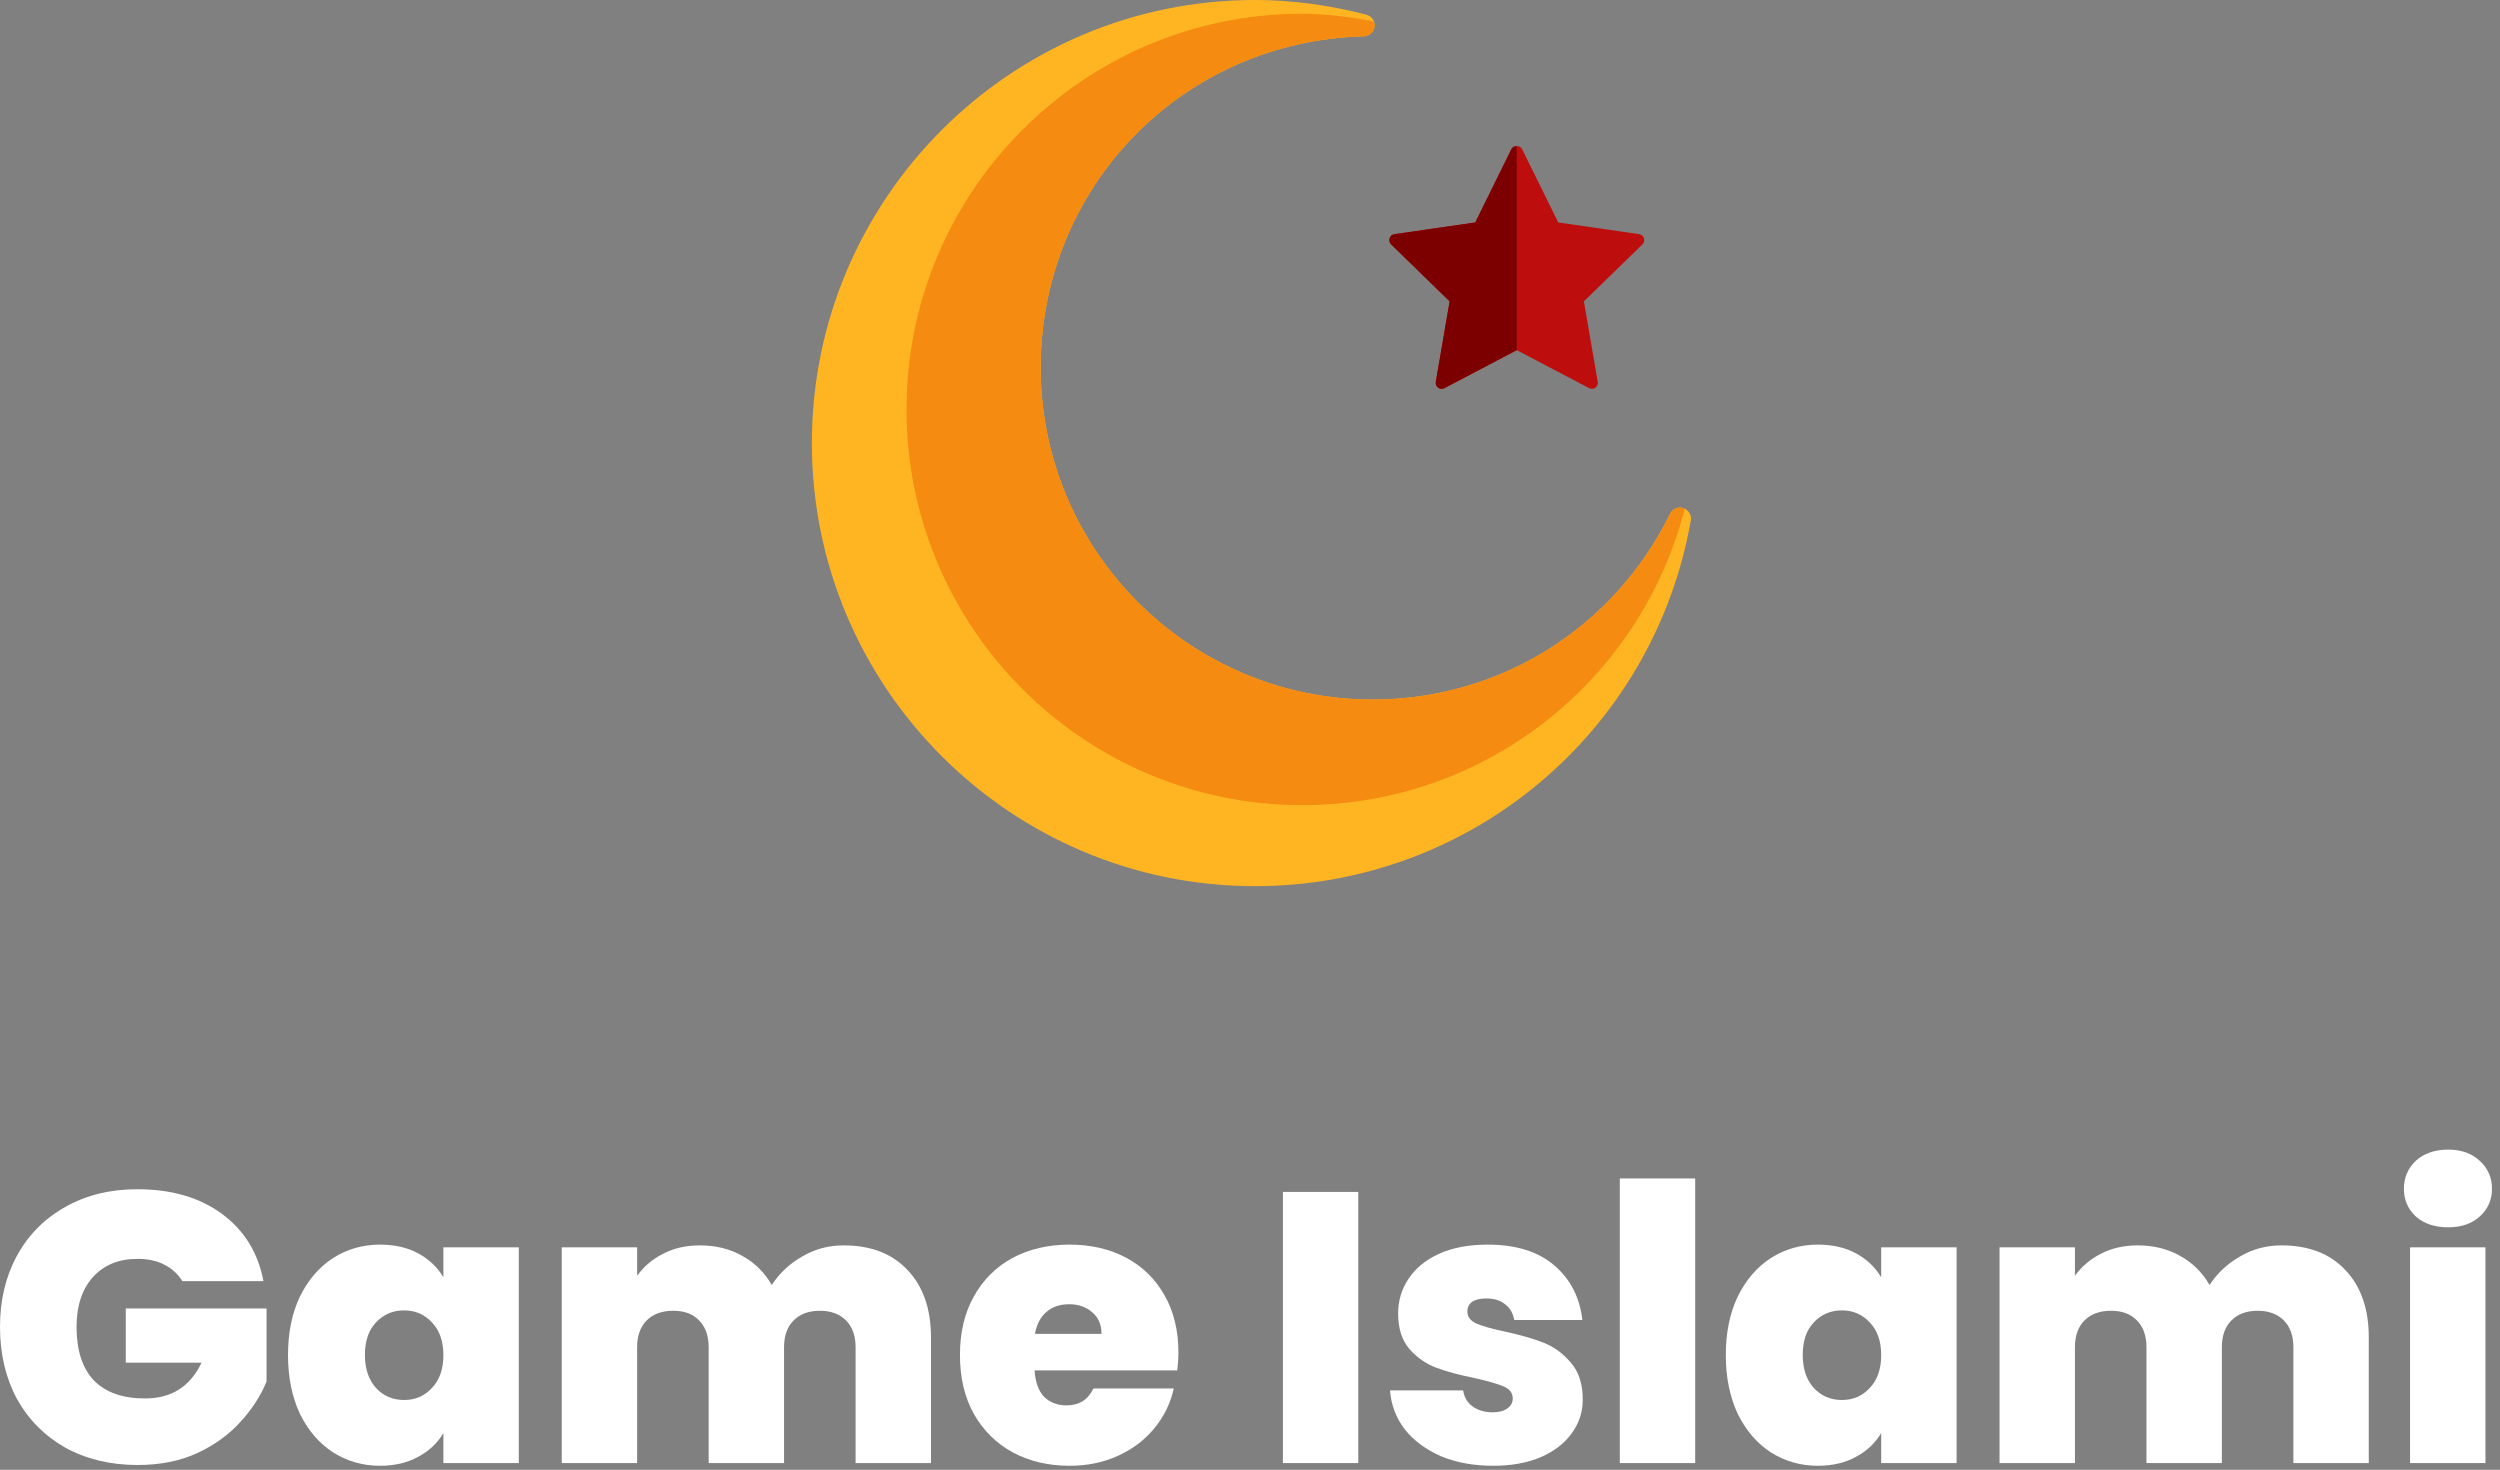 <svg width="182" height="107" viewBox="0 0 182 107" fill="none" xmlns="http://www.w3.org/2000/svg">
<rect x="0" y="0" width="182" height="107" fill="#808080" stroke="none"/>
<path d="M13.272 93.268C12.955 92.746 12.516 92.344 11.956 92.064C11.415 91.784 10.771 91.644 10.024 91.644C8.643 91.644 7.551 92.092 6.748 92.988C5.964 93.884 5.572 95.088 5.572 96.6C5.572 98.299 5.992 99.596 6.832 100.492C7.691 101.37 8.932 101.808 10.556 101.808C12.479 101.808 13.851 100.94 14.672 99.204H9.156V95.256H19.404V100.576C18.975 101.622 18.34 102.602 17.5 103.516C16.679 104.431 15.633 105.187 14.364 105.784C13.095 106.363 11.648 106.652 10.024 106.652C8.045 106.652 6.291 106.232 4.76 105.392C3.248 104.534 2.072 103.348 1.232 101.836C0.411 100.306 0 98.56 0 96.6C0 94.659 0.411 92.932 1.232 91.42C2.072 89.89 3.248 88.704 4.76 87.864C6.272 87.006 8.017 86.576 9.996 86.576C12.479 86.576 14.532 87.174 16.156 88.368C17.78 89.563 18.788 91.196 19.18 93.268H13.272Z" fill="white"/>
<path d="M20.967 98.644C20.967 97.02 21.257 95.602 21.835 94.388C22.433 93.175 23.235 92.242 24.243 91.588C25.27 90.935 26.409 90.608 27.659 90.608C28.742 90.608 29.675 90.823 30.459 91.252C31.243 91.682 31.85 92.26 32.279 92.988V90.804H37.767V106.512H32.279V104.328C31.85 105.056 31.234 105.635 30.431 106.064C29.647 106.494 28.723 106.708 27.659 106.708C26.409 106.708 25.27 106.382 24.243 105.728C23.235 105.075 22.433 104.142 21.835 102.928C21.257 101.696 20.967 100.268 20.967 98.644ZM32.279 98.644C32.279 97.636 31.999 96.843 31.439 96.264C30.898 95.686 30.226 95.396 29.423 95.396C28.602 95.396 27.921 95.686 27.379 96.264C26.838 96.824 26.567 97.618 26.567 98.644C26.567 99.652 26.838 100.455 27.379 101.052C27.921 101.631 28.602 101.92 29.423 101.92C30.226 101.92 30.898 101.631 31.439 101.052C31.999 100.474 32.279 99.671 32.279 98.644Z" fill="white"/>
<path d="M61.419 90.664C63.397 90.664 64.947 91.262 66.067 92.456C67.205 93.651 67.775 95.284 67.775 97.356V106.512H62.287V98.084C62.287 97.244 62.053 96.591 61.587 96.124C61.12 95.658 60.485 95.424 59.683 95.424C58.88 95.424 58.245 95.658 57.779 96.124C57.312 96.591 57.079 97.244 57.079 98.084V106.512H51.591V98.084C51.591 97.244 51.357 96.591 50.891 96.124C50.443 95.658 49.817 95.424 49.015 95.424C48.193 95.424 47.549 95.658 47.083 96.124C46.616 96.591 46.383 97.244 46.383 98.084V106.512H40.895V90.804H46.383V92.876C46.868 92.204 47.493 91.672 48.259 91.28C49.043 90.87 49.939 90.664 50.947 90.664C52.104 90.664 53.131 90.916 54.027 91.42C54.941 91.924 55.66 92.634 56.183 93.548C56.743 92.69 57.48 91.999 58.395 91.476C59.309 90.935 60.317 90.664 61.419 90.664Z" fill="white"/>
<path d="M85.789 98.476C85.789 98.906 85.761 99.335 85.705 99.764H75.317C75.373 100.623 75.607 101.267 76.017 101.696C76.447 102.107 76.988 102.312 77.641 102.312C78.556 102.312 79.209 101.902 79.601 101.08H85.453C85.211 102.163 84.735 103.134 84.025 103.992C83.335 104.832 82.457 105.495 81.393 105.98C80.329 106.466 79.153 106.708 77.865 106.708C76.316 106.708 74.935 106.382 73.721 105.728C72.527 105.075 71.584 104.142 70.893 102.928C70.221 101.715 69.885 100.287 69.885 98.644C69.885 97.002 70.221 95.583 70.893 94.388C71.565 93.175 72.499 92.242 73.693 91.588C74.907 90.935 76.297 90.608 77.865 90.608C79.415 90.608 80.787 90.926 81.981 91.56C83.176 92.195 84.109 93.11 84.781 94.304C85.453 95.48 85.789 96.871 85.789 98.476ZM80.189 97.104C80.189 96.432 79.965 95.91 79.517 95.536C79.069 95.144 78.509 94.948 77.837 94.948C77.165 94.948 76.615 95.135 76.185 95.508C75.756 95.863 75.476 96.395 75.345 97.104H80.189Z" fill="white"/>
<path d="M98.883 86.772V106.512H93.395V86.772H98.883Z" fill="white"/>
<path d="M108.7 106.708C107.281 106.708 106.012 106.475 104.892 106.008C103.791 105.523 102.913 104.87 102.26 104.048C101.625 103.208 101.271 102.266 101.196 101.22H106.516C106.591 101.724 106.824 102.116 107.216 102.396C107.608 102.676 108.093 102.816 108.672 102.816C109.12 102.816 109.475 102.723 109.736 102.536C109.997 102.35 110.128 102.107 110.128 101.808C110.128 101.416 109.913 101.127 109.484 100.94C109.055 100.754 108.345 100.548 107.356 100.324C106.236 100.1 105.303 99.848 104.556 99.568C103.809 99.288 103.156 98.831 102.596 98.196C102.055 97.562 101.784 96.703 101.784 95.62C101.784 94.687 102.036 93.847 102.54 93.1C103.044 92.335 103.781 91.728 104.752 91.28C105.741 90.832 106.927 90.608 108.308 90.608C110.361 90.608 111.976 91.112 113.152 92.12C114.328 93.128 115.009 94.454 115.196 96.096H110.24C110.147 95.592 109.923 95.21 109.568 94.948C109.232 94.668 108.775 94.528 108.196 94.528C107.748 94.528 107.403 94.612 107.16 94.78C106.936 94.948 106.824 95.182 106.824 95.48C106.824 95.854 107.039 96.143 107.468 96.348C107.897 96.535 108.588 96.731 109.54 96.936C110.679 97.179 111.621 97.45 112.368 97.748C113.133 98.047 113.796 98.532 114.356 99.204C114.935 99.858 115.224 100.754 115.224 101.892C115.224 102.807 114.953 103.628 114.412 104.356C113.889 105.084 113.133 105.663 112.144 106.092C111.173 106.503 110.025 106.708 108.7 106.708Z" fill="white"/>
<path d="M123.41 85.792V106.512H117.922V85.792H123.41Z" fill="white"/>
<path d="M125.639 98.644C125.639 97.02 125.929 95.602 126.507 94.388C127.105 93.175 127.907 92.242 128.915 91.588C129.942 90.935 131.081 90.608 132.331 90.608C133.414 90.608 134.347 90.823 135.131 91.252C135.915 91.682 136.522 92.26 136.951 92.988V90.804H142.439V106.512H136.951V104.328C136.522 105.056 135.906 105.635 135.103 106.064C134.319 106.494 133.395 106.708 132.331 106.708C131.081 106.708 129.942 106.382 128.915 105.728C127.907 105.075 127.105 104.142 126.507 102.928C125.929 101.696 125.639 100.268 125.639 98.644ZM136.951 98.644C136.951 97.636 136.671 96.843 136.111 96.264C135.57 95.686 134.898 95.396 134.095 95.396C133.274 95.396 132.593 95.686 132.051 96.264C131.51 96.824 131.239 97.618 131.239 98.644C131.239 99.652 131.51 100.455 132.051 101.052C132.593 101.631 133.274 101.92 134.095 101.92C134.898 101.92 135.57 101.631 136.111 101.052C136.671 100.474 136.951 99.671 136.951 98.644Z" fill="white"/>
<path d="M166.091 90.664C168.069 90.664 169.619 91.262 170.739 92.456C171.877 93.651 172.447 95.284 172.447 97.356V106.512H166.959V98.084C166.959 97.244 166.725 96.591 166.259 96.124C165.792 95.658 165.157 95.424 164.355 95.424C163.552 95.424 162.917 95.658 162.451 96.124C161.984 96.591 161.751 97.244 161.751 98.084V106.512H156.263V98.084C156.263 97.244 156.029 96.591 155.563 96.124C155.115 95.658 154.489 95.424 153.687 95.424C152.865 95.424 152.221 95.658 151.755 96.124C151.288 96.591 151.055 97.244 151.055 98.084V106.512H145.567V90.804H151.055V92.876C151.54 92.204 152.165 91.672 152.931 91.28C153.715 90.87 154.611 90.664 155.619 90.664C156.776 90.664 157.803 90.916 158.699 91.42C159.613 91.924 160.332 92.634 160.855 93.548C161.415 92.69 162.152 91.999 163.067 91.476C163.981 90.935 164.989 90.664 166.091 90.664Z" fill="white"/>
<path d="M178.225 89.348C177.255 89.348 176.471 89.087 175.873 88.564C175.295 88.023 175.005 87.351 175.005 86.548C175.005 85.727 175.295 85.046 175.873 84.504C176.471 83.963 177.255 83.692 178.225 83.692C179.177 83.692 179.943 83.963 180.521 84.504C181.119 85.046 181.417 85.727 181.417 86.548C181.417 87.351 181.119 88.023 180.521 88.564C179.943 89.087 179.177 89.348 178.225 89.348ZM180.941 90.804V106.512H175.453V90.804H180.941Z" fill="white"/>
<path d="M122.553 36.994C122.172 36.859 121.763 37.04 121.586 37.399C117.482 45.745 109.18 50.928 99.919 50.928C86.598 50.928 75.761 40.09 75.761 26.768C75.761 13.578 86.097 2.981 99.292 2.644C99.69 2.635 100.023 2.331 100.068 1.935C100.113 1.537 99.858 1.169 99.471 1.07C96.736 0.359 94.004 -6.01593e-05 91.36 -6.01593e-05C73.575 -6.01593e-05 59.104 14.474 59.104 32.258C59.104 50.043 73.575 64.512 91.36 64.512C107.022 64.512 120.367 53.315 123.092 37.894C123.161 37.499 122.931 37.115 122.553 36.994" fill="#FFB521"/>
<path d="M121.586 37.4C117.482 45.746 109.18 50.928 99.919 50.928C86.598 50.928 75.761 40.09 75.761 26.768C75.761 13.578 86.097 2.981 99.292 2.644C99.69 2.635 100.023 2.331 100.067 1.935C100.084 1.794 100.023 1.676 99.973 1.553C98.227 1.225 96.489 1 94.801 1C78.915 1 65.995 13.922 65.995 29.808C65.995 45.693 78.915 58.614 94.801 58.614C108.021 58.614 119.38 49.674 122.641 37.066C122.606 37.046 122.59 37.006 122.553 36.994C122.172 36.859 121.763 37.04 121.586 37.4" fill="#F58B11"/>
<path d="M105.534 21.939L104.527 27.799C104.5 27.963 104.566 28.128 104.697 28.225C104.833 28.323 105.008 28.335 105.154 28.256L110.42 25.49L115.689 28.256C115.75 28.291 115.82 28.306 115.889 28.306C115.98 28.306 116.071 28.279 116.145 28.225C116.276 28.128 116.344 27.963 116.315 27.799L115.307 21.939L119.572 17.789C119.688 17.672 119.732 17.5 119.678 17.341C119.628 17.185 119.493 17.07 119.332 17.047L113.441 16.195L110.81 10.857C110.659 10.561 110.176 10.565 110.031 10.857L107.401 16.195L101.512 17.047C101.351 17.07 101.214 17.185 101.166 17.341C101.113 17.5 101.156 17.672 101.273 17.789L105.534 21.939" fill="#BD0D0D"/>
<path d="M110.422 10.64C110.264 10.636 110.105 10.712 110.031 10.857L107.401 16.195L101.512 17.047C101.351 17.07 101.214 17.185 101.166 17.341C101.113 17.5 101.156 17.672 101.273 17.789L105.534 21.939L104.527 27.799C104.5 27.963 104.566 28.128 104.697 28.225C104.833 28.323 105.008 28.335 105.154 28.256L110.42 25.49H110.422V10.64" fill="#7D0000"/>
</svg>
